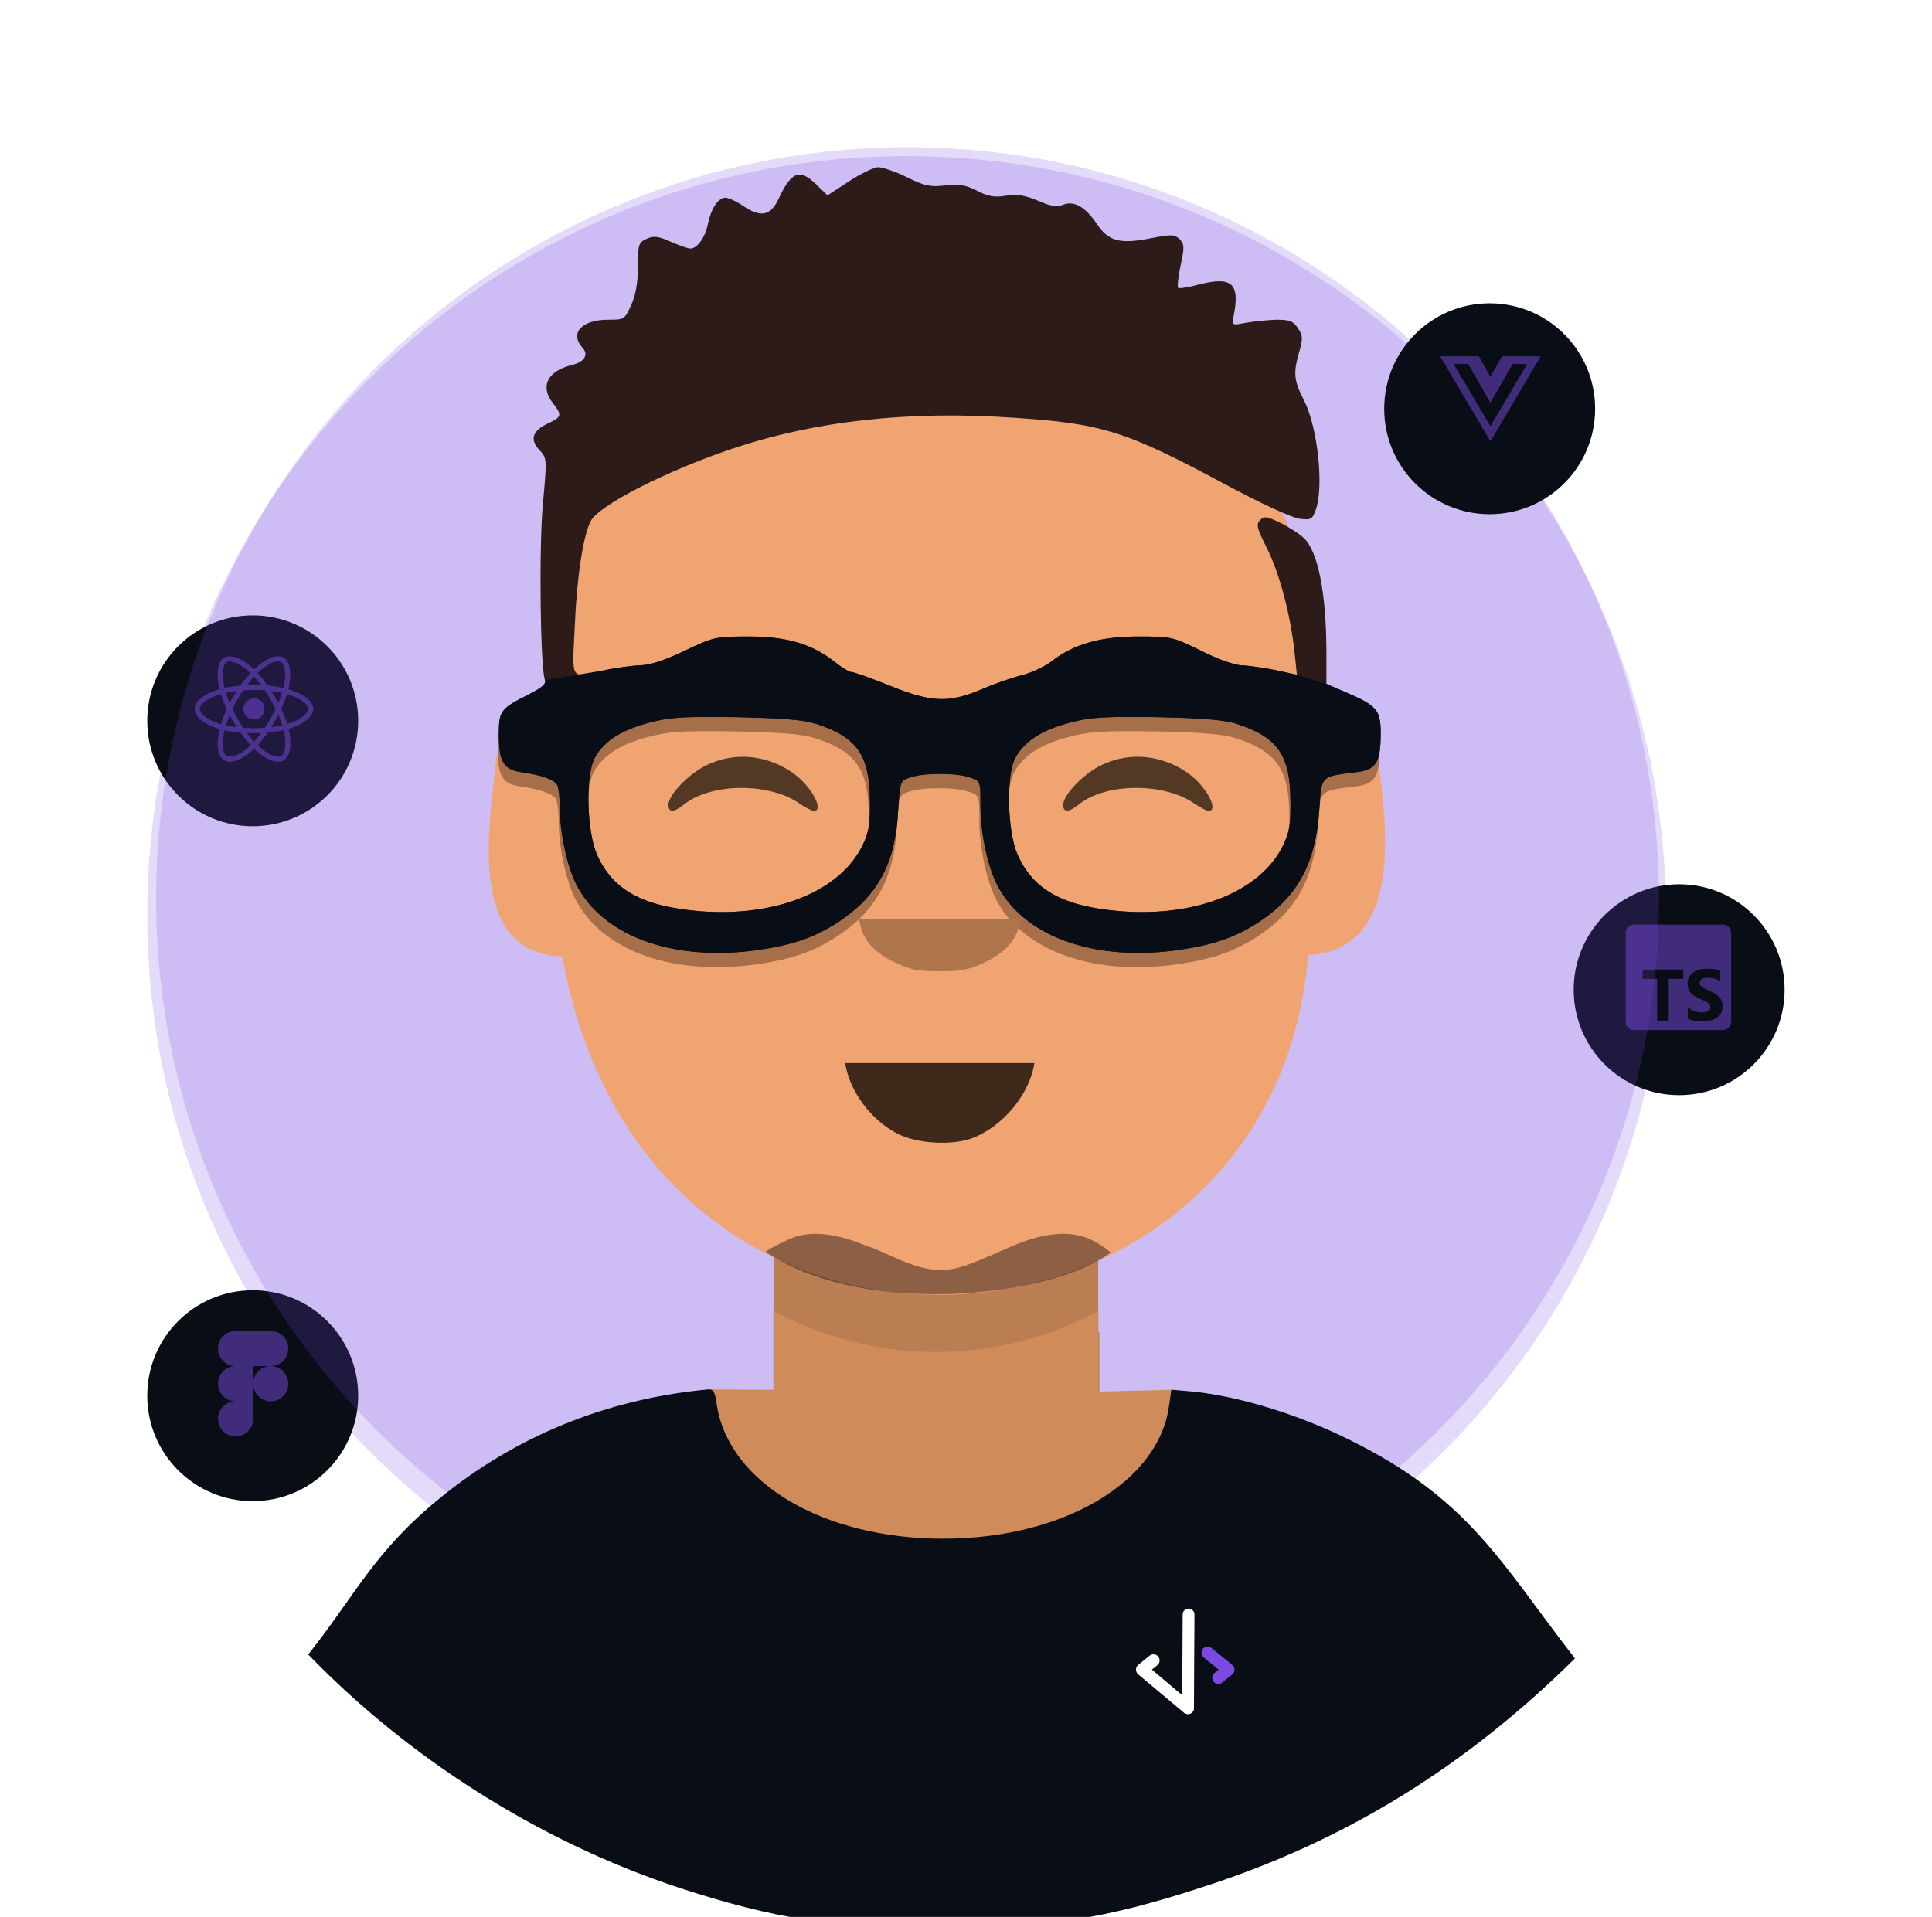 <svg width="656" height="651" viewBox="0 0 656 651" fill="none" xmlns="http://www.w3.org/2000/svg">
<path d="M565.667 310.713C565.667 168.408 450.231 53.046 307.834 53.046C165.436 53.046 50 168.408 50 310.713C50 453.018 165.436 568.379 307.834 568.379C450.231 568.379 565.667 453.018 565.667 310.713Z" fill="#7B4AE2" fill-opacity="0.2"/>
<g filter="url(#filter0_d_108_568)">
<circle cx="570.143" cy="332.11" r="35.81" fill="#090E16"/>
</g>
<g clip-path="url(#clip0_108_568)">
<path fill-rule="evenodd" clip-rule="evenodd" d="M585.013 314H554.798C553.253 314 552 315.253 552 316.798V347.013C552 348.558 553.253 349.81 554.798 349.81H585.013C586.558 349.81 587.81 348.558 587.81 347.013V316.798C587.81 315.253 586.558 314 585.013 314ZM573.055 345.907V342.043C573.756 342.631 574.517 343.071 575.339 343.365C576.161 343.659 576.99 343.806 577.828 343.806C578.319 343.806 578.748 343.762 579.115 343.673C579.481 343.585 579.788 343.462 580.033 343.305C580.279 343.148 580.462 342.963 580.583 342.75C580.704 342.536 580.764 342.305 580.764 342.055C580.764 341.717 580.668 341.415 580.474 341.15C580.281 340.884 580.017 340.639 579.683 340.413C579.349 340.188 578.952 339.971 578.493 339.761C578.033 339.552 577.538 339.339 577.006 339.121C575.653 338.558 574.644 337.87 573.98 337.057C573.315 336.244 572.983 335.262 572.983 334.111C572.983 333.209 573.164 332.435 573.526 331.787C573.889 331.139 574.382 330.606 575.007 330.187C575.631 329.768 576.354 329.461 577.176 329.263C577.997 329.066 578.867 328.968 579.786 328.968C580.688 328.968 581.487 329.022 582.184 329.131C582.881 329.239 583.523 329.406 584.111 329.632V333.242C583.821 333.04 583.505 332.863 583.163 332.71C582.82 332.557 582.468 332.431 582.106 332.33C581.743 332.229 581.383 332.155 581.024 332.107C580.666 332.058 580.325 332.034 580.003 332.034C579.56 332.034 579.157 332.076 578.795 332.161C578.432 332.246 578.126 332.364 577.876 332.517C577.627 332.67 577.433 332.853 577.296 333.067C577.159 333.28 577.091 333.519 577.091 333.785C577.091 334.075 577.167 334.334 577.32 334.564C577.474 334.793 577.691 335.01 577.973 335.216C578.255 335.421 578.597 335.622 579 335.819C579.403 336.017 579.858 336.22 580.365 336.429C581.058 336.719 581.681 337.027 582.233 337.353C582.784 337.679 583.258 338.047 583.652 338.457C584.047 338.868 584.349 339.337 584.558 339.864C584.768 340.391 584.873 341.005 584.873 341.705C584.873 342.671 584.689 343.482 584.323 344.138C583.956 344.794 583.459 345.325 582.831 345.732C582.202 346.138 581.471 346.43 580.637 346.607C579.804 346.784 578.924 346.873 577.997 346.873C577.047 346.873 576.142 346.792 575.284 346.631C574.427 346.47 573.683 346.229 573.055 345.907ZM571.584 332.429H566.615V346.593H562.679V332.429H557.735V329.247H571.584V332.429Z" fill="#7B4AE2" fill-opacity="0.5"/>
</g>
<g filter="url(#filter1_d_108_568)">
<circle cx="85.81" cy="240.794" r="35.81" fill="#090E16"/>
</g>
<path d="M99.207 234.496C98.79 234.352 98.357 234.216 97.912 234.088C97.985 233.789 98.052 233.494 98.112 233.204C99.093 228.443 98.451 224.608 96.262 223.345C94.162 222.134 90.728 223.396 87.26 226.415C86.926 226.705 86.592 227.012 86.258 227.334C86.035 227.121 85.812 226.915 85.591 226.718C81.956 223.491 78.313 222.131 76.125 223.397C74.028 224.612 73.406 228.217 74.289 232.729C74.374 233.165 74.474 233.61 74.587 234.063C74.071 234.209 73.573 234.365 73.097 234.531C68.836 236.017 66.115 238.345 66.115 240.76C66.115 243.255 69.036 245.757 73.474 247.274C73.825 247.393 74.188 247.507 74.563 247.614C74.441 248.103 74.335 248.583 74.246 249.051C73.405 253.484 74.062 257.005 76.154 258.211C78.315 259.458 81.942 258.177 85.473 255.09C85.752 254.846 86.033 254.587 86.313 254.316C86.677 254.666 87.04 254.997 87.401 255.308C90.822 258.252 94.201 259.441 96.291 258.231C98.45 256.981 99.151 253.199 98.24 248.598C98.171 248.246 98.09 247.887 97.999 247.522C98.253 247.447 98.504 247.369 98.747 247.288C103.361 245.759 106.364 243.288 106.364 240.76C106.364 238.336 103.554 235.992 99.207 234.496ZM98.207 245.656C97.986 245.729 97.761 245.799 97.531 245.868C97.021 244.255 96.334 242.54 95.492 240.769C96.295 239.039 96.956 237.346 97.451 235.744C97.863 235.863 98.263 235.989 98.648 236.122C102.372 237.404 104.644 239.3 104.644 240.76C104.644 242.316 102.191 244.336 98.207 245.656ZM96.553 248.932C96.956 250.966 97.014 252.806 96.747 254.244C96.507 255.536 96.025 256.398 95.429 256.743C94.161 257.477 91.448 256.522 88.523 254.005C88.187 253.716 87.85 253.408 87.511 253.082C88.645 251.842 89.778 250.4 90.885 248.798C92.83 248.626 94.668 248.344 96.336 247.958C96.418 248.289 96.491 248.614 96.553 248.932ZM79.836 256.616C78.597 257.053 77.61 257.066 77.013 256.722C75.744 255.99 75.216 253.163 75.936 249.371C76.018 248.937 76.117 248.491 76.23 248.035C77.879 248.4 79.703 248.662 81.654 248.82C82.767 250.387 83.934 251.828 85.109 253.089C84.852 253.337 84.596 253.573 84.342 253.795C82.78 255.16 81.215 256.129 79.836 256.616ZM74.031 245.647C72.068 244.976 70.447 244.104 69.336 243.153C68.338 242.298 67.834 241.449 67.834 240.76C67.834 239.295 70.019 237.425 73.663 236.155C74.105 236.001 74.568 235.855 75.049 235.719C75.552 237.357 76.213 239.07 77.01 240.802C76.203 242.56 75.532 244.3 75.024 245.958C74.681 245.859 74.35 245.756 74.031 245.647ZM75.977 232.399C75.22 228.533 75.723 225.617 76.987 224.886C78.333 224.106 81.311 225.217 84.449 228.004C84.65 228.182 84.851 228.369 85.053 228.561C83.884 229.817 82.728 231.247 81.624 232.804C79.731 232.98 77.919 233.262 76.253 233.639C76.149 233.218 76.056 232.804 75.977 232.399ZM93.338 236.686C92.94 235.998 92.531 235.327 92.114 234.673C93.398 234.836 94.629 235.051 95.784 235.315C95.438 236.427 95.005 237.589 94.496 238.781C94.131 238.087 93.745 237.389 93.338 236.686ZM86.258 229.79C87.051 230.649 87.846 231.609 88.627 232.65C87.84 232.612 87.043 232.593 86.239 232.593C85.443 232.593 84.652 232.612 83.87 232.648C84.652 231.617 85.453 230.659 86.258 229.79ZM79.133 236.698C78.735 237.388 78.356 238.083 77.997 238.779C77.496 237.592 77.068 236.424 76.718 235.297C77.866 235.04 79.091 234.83 80.367 234.67C79.944 235.33 79.532 236.006 79.133 236.698V236.698ZM80.403 246.973C79.085 246.826 77.842 246.627 76.694 246.377C77.049 245.229 77.487 244.036 77.999 242.823C78.359 243.519 78.739 244.215 79.14 244.906H79.14C79.547 245.61 79.97 246.3 80.403 246.973ZM86.306 251.852C85.491 250.972 84.678 250 83.884 248.953C84.655 248.984 85.441 248.999 86.239 248.999C87.059 248.999 87.87 248.981 88.669 248.945C87.885 250.01 87.094 250.984 86.306 251.852ZM94.513 242.761C95.05 243.988 95.504 245.174 95.864 246.302C94.697 246.568 93.437 246.783 92.11 246.942C92.527 246.28 92.94 245.597 93.345 244.894C93.755 244.183 94.144 243.471 94.513 242.761ZM91.856 244.035C91.227 245.126 90.581 246.167 89.925 247.15C88.731 247.236 87.497 247.28 86.239 247.28C84.987 247.28 83.768 247.241 82.595 247.165C81.913 246.169 81.253 245.124 80.628 244.044H80.628C80.004 242.968 79.43 241.881 78.91 240.802C79.43 239.719 80.003 238.632 80.623 237.557L80.622 237.557C81.244 236.479 81.898 235.44 82.574 234.45C83.771 234.36 84.999 234.312 86.239 234.312H86.239C87.485 234.312 88.714 234.36 89.911 234.451C90.576 235.434 91.226 236.47 91.85 237.548C92.481 238.638 93.061 239.718 93.585 240.777C93.062 241.855 92.484 242.945 91.856 244.035ZM95.403 224.834C96.751 225.612 97.275 228.746 96.428 232.857C96.374 233.119 96.313 233.386 96.247 233.657C94.577 233.272 92.764 232.985 90.865 232.807C89.759 231.232 88.613 229.8 87.463 228.561C87.772 228.263 88.081 227.979 88.389 227.712C91.36 225.126 94.137 224.105 95.403 224.834ZM86.239 237.166C88.224 237.166 89.833 238.775 89.833 240.76C89.833 242.745 88.224 244.354 86.239 244.354C84.254 244.354 82.645 242.745 82.645 240.76C82.645 238.775 84.254 237.166 86.239 237.166Z" fill="#7B4AE2" fill-opacity="0.5"/>
<g filter="url(#filter2_d_108_568)">
<circle cx="85.81" cy="469.98" r="35.81" fill="#090E16"/>
</g>
<g clip-path="url(#clip1_108_568)">
<path fill-rule="evenodd" clip-rule="evenodd" d="M79.983 452C76.689 452 74.015 454.674 74.015 457.968C74.015 461.263 76.689 463.937 79.983 463.937C76.689 463.937 74.015 466.611 74.015 469.905C74.015 473.2 76.689 475.873 79.983 475.873C76.689 475.873 74.015 478.547 74.015 481.842C74.015 485.136 76.689 487.81 79.983 487.81C83.278 487.81 85.952 485.136 85.952 481.842L85.952 469.905C85.952 473.2 88.626 475.873 91.92 475.873C95.215 475.873 97.888 473.2 97.888 469.905C97.888 466.611 95.215 463.937 91.92 463.937C95.215 463.937 97.888 461.263 97.888 457.968C97.888 454.674 95.215 452 91.92 452H79.983ZM91.92 463.937H85.952L85.952 469.905C85.952 466.611 88.626 463.937 91.92 463.937Z" fill="#7B4AE2" fill-opacity="0.5"/>
</g>
<g filter="url(#filter3_f_108_568)">
<circle cx="308.148" cy="305.148" r="255.148" fill="#7B4AE2" fill-opacity="0.2"/>
</g>
<g filter="url(#filter4_i_108_568)">
<path fill-rule="evenodd" clip-rule="evenodd" d="M262.635 405.465C299.391 425.056 340.608 422.88 372.901 405.463V448.383L373.266 448.373V473.573H262.635V405.465Z" fill="#BB7D52"/>
<path fill-rule="evenodd" clip-rule="evenodd" d="M262.635 441.226C299.39 460.819 340.607 458.642 372.901 441.226V468.595L397.734 467.977L398.042 467.988C398.042 533.959 240.326 543.834 240.326 467.889L240.942 467.861L262.635 467.972V441.226V441.226Z" fill="#D08B5B"/>
<path fill-rule="evenodd" clip-rule="evenodd" d="M198.067 170.098C285.781 114.249 397.996 134.109 435.909 170.937C446.87 197.314 447.645 222.755 444.42 250.065C451.825 244.751 460.631 245.967 467.569 250.916C470.379 273.577 477.909 318.405 444.169 320.35C432.553 464.956 219.72 482.955 190.95 320.823C157.51 319.669 166.527 274.364 168.616 252.608C176.639 246.504 185.8 249.576 191.487 252.307L198.067 170.098V170.098Z" fill="#EFA471"/>
<path fill-rule="evenodd" clip-rule="evenodd" d="M184.662 231.843C185.123 233.109 183.626 234.375 179.134 236.677C169.839 241.32 169.024 242.285 169 249.558V249.909C169 259.69 170.497 262.22 176.946 263.142C183.511 264.062 187.657 265.557 188.809 267.399C189.269 268.204 189.73 271.887 189.73 275.684C189.73 283.854 192.263 295.361 195.373 301.344C204.126 318.374 226.927 327.005 254.566 323.783C268.156 322.056 276.103 319.41 284.74 313.656C297.639 305.026 303.627 293.98 304.548 276.605C305.239 266.018 305.239 266.018 308.694 264.867C313.186 263.257 324.357 263.257 328.964 264.867C332.533 266.133 332.533 266.133 332.533 274.303C332.533 283.738 334.952 295.016 338.176 301.345C346.928 318.374 369.731 327.005 397.255 323.783C410.96 322.057 418.906 319.41 427.544 313.657C440.441 305.028 446.43 293.635 447.582 275.8C448.388 264.062 447.813 264.638 460.48 263.027C466.929 262.222 468.427 259.69 468.427 249.794C468.427 241.969 467.159 240.474 456.45 235.871L449.999 233.109L439.98 230.004L432.61 228.392C428.58 227.587 423.397 226.896 421.209 226.78C418.906 226.78 413.148 224.709 407.39 221.833C397.83 217.115 397.37 217 386.084 217C373.186 217 364.088 219.647 356.717 225.401C354.529 227.126 349.922 229.312 346.698 230.118C343.358 230.924 337.139 233.11 332.878 234.951C321.708 239.669 315.949 239.439 301.669 233.685C295.451 231.154 289.577 229.082 288.771 229.082C287.964 229.082 285.316 227.472 282.898 225.516C275.297 219.532 266.774 217 253.645 217C242.475 217 241.784 217.23 231.88 221.948C225.2 225.17 220.018 226.78 216.908 226.78C214.374 226.896 208.846 227.587 204.7 228.508L184.662 231.843V231.843ZM276.793 246.687C290.612 251.175 294.873 257.273 294.988 272.692C295.103 280.863 294.644 283.51 292.455 287.996C284.855 303.53 263.204 312.276 237.522 310.32C217.829 308.709 207.695 303.186 202.282 290.988C198.827 283.049 198.367 264.062 201.59 258.194C204.585 252.67 210.344 248.874 219.786 246.342C227.158 244.386 231.188 244.156 249.614 244.386C265.507 244.731 272.417 245.306 276.793 246.687V246.687ZM419.596 246.687C433.416 251.175 437.677 257.273 437.792 272.692C437.908 280.863 437.446 283.51 435.258 287.996C427.657 303.53 406.006 312.276 380.325 310.32C360.632 308.709 350.497 303.186 345.085 290.988C341.629 283.049 341.17 264.062 344.394 258.194C347.388 252.67 353.146 248.874 362.589 246.342C369.961 244.386 373.991 244.156 392.417 244.386C408.31 244.731 415.219 245.306 419.596 246.687V246.687Z" fill="#A66F49"/>
<path fill-rule="evenodd" clip-rule="evenodd" d="M288.225 57.623L280.97 62.341L277.284 58.773C271.526 53.135 268.762 54.171 264.386 63.491C261.737 69.245 258.398 69.935 252.64 66.138C250.336 64.527 247.457 63.146 246.306 63.146C243.772 63.146 241.353 67.058 240.317 72.236C239.511 76.494 236.747 80.406 234.444 80.406C233.638 80.406 230.643 79.37 227.765 78.105C223.388 76.148 222.006 76.033 219.588 77.069C216.824 78.335 216.593 79.025 216.593 86.62C216.593 92.143 215.787 96.401 214.29 99.623C212.102 104.455 211.987 104.571 206.574 104.571C197.591 104.571 193.33 109.058 197.706 114.006C200.01 116.422 198.512 118.954 194.021 119.99C185.729 122.061 183.311 127.354 187.802 132.992C190.912 137.019 190.797 137.595 185.844 139.897C180.662 142.428 179.856 145.305 183.196 148.872C185.729 151.634 185.729 151.748 184.347 166.938C182.966 181.666 183.426 222.746 185.039 227.003C185.499 228.269 184.002 229.535 179.511 231.836C170.067 236.554 169.376 237.474 169.376 245.069C169.376 254.85 170.874 257.381 177.323 258.302C183.887 259.222 188.033 260.718 189.185 262.559C189.645 263.365 190.106 267.047 190.106 270.844C190.106 279.014 192.64 290.521 195.749 296.504C204.501 313.535 227.304 322.164 254.944 318.943C268.533 317.217 276.479 314.57 285.116 308.817C298.015 300.187 304.003 289.14 304.925 271.765C305.616 261.178 305.616 261.178 309.071 260.028C313.562 258.417 324.733 258.417 329.339 260.028C332.91 261.294 332.91 261.294 332.91 269.464C332.91 278.9 335.328 290.176 338.553 296.505C347.305 313.535 370.107 322.165 397.631 318.944C411.336 317.217 419.282 314.571 427.92 308.818C440.818 300.188 446.807 288.796 447.958 270.96C448.764 259.223 448.189 259.799 460.857 258.187C467.306 257.382 468.803 254.85 468.803 244.955C468.803 237.13 467.536 235.634 456.826 231.032L450.377 228.27V216.763C450.261 197.086 447.497 183.163 442.66 178.675C441.048 177.18 437.478 174.878 434.599 173.497C430.108 171.311 429.187 171.196 427.805 172.692C426.423 174.073 426.768 175.339 430.223 182.243C434.484 190.758 438.284 205.141 439.551 217.569L440.357 225.164L432.987 223.552C428.956 222.747 423.774 222.057 421.585 221.942C419.282 221.942 413.524 219.87 407.766 216.994C398.207 212.276 397.747 212.16 386.461 212.16C373.562 212.16 364.464 214.807 357.094 220.56C354.905 222.287 350.299 224.473 347.075 225.279C343.735 226.084 337.516 228.27 333.255 230.111C322.084 234.829 316.326 234.599 302.045 228.845C295.827 226.314 289.953 224.243 289.147 224.243C288.341 224.243 285.692 222.632 283.274 220.676C275.673 214.692 267.151 212.16 254.022 212.16C242.851 212.16 242.16 212.391 232.256 217.108C225.576 220.33 220.394 221.942 217.284 221.942C214.751 222.057 209.223 222.747 205.078 223.667C193.331 226.199 194.252 227.695 195.173 208.363C195.864 191.794 198.052 177.756 200.586 172.922C203.465 167.514 226.267 155.892 248.84 148.298C276.825 138.977 308.264 135.41 343.735 137.827C374.138 139.783 382.2 142.314 415.828 160.38C427.574 166.709 438.515 171.772 441.048 172.117C445.194 172.692 445.539 172.462 446.806 169.009C449.571 161.07 447.382 141.048 442.776 131.958C439.321 125.284 439.091 122.752 441.048 115.848C442.43 111.015 442.43 109.98 440.703 107.448C439.091 105.032 437.939 104.572 433.333 104.572C430.338 104.687 425.732 105.147 423.083 105.607C418.361 106.528 418.246 106.528 418.822 103.536C421.125 92.26 418.361 89.728 407.19 92.604C403.62 93.525 400.28 94.101 400.05 93.755C399.705 93.41 400.05 89.958 400.856 86.161C402.237 79.947 402.123 78.912 400.51 77.185C398.783 75.575 397.747 75.575 391.067 76.841C380.357 79.027 376.326 77.991 372.41 72.007C368.38 66.139 364.694 64.068 360.894 65.563C358.821 66.369 356.633 66.024 352.487 64.183C348.11 62.342 345.577 61.881 341.662 62.456C337.631 63.147 335.443 62.687 331.642 60.731C327.727 58.775 325.539 58.429 320.817 59.004C315.75 59.58 313.907 59.119 308.034 56.243C304.349 54.402 299.973 52.906 298.36 52.791C296.748 52.791 292.256 54.977 288.226 57.624L288.225 57.623V57.623ZM277.169 241.847C290.989 246.335 295.25 252.434 295.365 267.853C295.48 276.022 295.02 278.669 292.832 283.157C285.231 298.691 263.58 307.436 237.898 305.48C218.206 303.869 208.071 298.346 202.659 286.148C199.204 278.209 198.743 259.222 201.967 253.354C204.962 247.831 210.72 244.034 220.163 241.502C227.534 239.546 231.565 239.315 249.991 239.546C265.883 239.891 272.793 240.466 277.169 241.847V241.847ZM419.972 241.847C433.792 246.335 438.053 252.434 438.168 267.853C438.283 276.022 437.823 278.669 435.635 283.157C428.034 298.691 406.383 307.436 380.701 305.48C361.009 303.869 350.874 298.346 345.462 286.148C342.007 278.209 341.546 259.222 344.77 253.354C347.765 247.831 353.523 244.034 362.966 241.502C370.337 239.546 374.368 239.315 392.794 239.546C408.686 239.891 415.596 240.466 419.972 241.847V241.847Z" fill="#2C1B18"/>
<path fill-rule="evenodd" clip-rule="evenodd" d="M240.087 255.771C233.983 258.647 226.957 265.897 226.957 269.349C226.957 271.995 228.8 271.995 232.37 269.119C241.698 261.754 261.507 261.754 271.641 269.003C273.599 270.269 275.672 271.419 276.363 271.419C278.781 271.419 277.63 267.277 273.945 262.904C269.108 256.921 260.471 253.009 252.294 253.009C248.033 253.009 244.002 253.929 240.087 255.77V255.771V255.771Z" fill="#533824"/>
<path fill-rule="evenodd" clip-rule="evenodd" d="M374.129 255.762C368.026 258.639 361 265.888 361 269.34C361 271.986 362.843 271.986 366.413 269.11C375.741 261.745 395.55 261.745 405.684 268.995C407.641 270.261 409.715 271.411 410.406 271.411C412.824 271.411 411.673 267.268 407.987 262.896C403.151 256.912 394.513 253 386.336 253C382.075 253 378.045 253.92 374.129 255.761L374.129 255.762V255.762Z" fill="#533824"/>
<path fill-rule="evenodd" clip-rule="evenodd" d="M292.256 310.773C293.523 315.721 297.208 319.634 303.657 322.741C308.84 325.272 311.488 325.848 319.089 325.848C326.689 325.848 329.339 325.272 334.521 322.741C340.97 319.634 344.655 315.722 345.922 310.773L346.498 308.242H319.089H291.68L292.256 310.773V310.773Z" fill="#AF754C"/>
<path fill-rule="evenodd" clip-rule="evenodd" d="M185.039 227.003C185.499 228.269 184.002 229.535 179.511 231.836C170.215 236.479 169.4 237.446 169.376 244.718V245.07C169.376 254.85 170.874 257.381 177.322 258.302C183.887 259.222 188.034 260.718 189.186 262.559C189.645 263.365 190.107 267.047 190.107 270.844C190.107 279.014 192.64 290.522 195.75 296.504C204.502 313.535 227.304 322.164 254.943 318.943C268.532 317.216 276.479 314.57 285.116 308.817C298.015 300.187 304.003 289.141 304.924 271.765C305.615 261.178 305.616 261.178 309.071 260.028C313.562 258.418 324.733 258.418 329.34 260.028C332.909 261.293 332.909 261.293 332.909 269.464C332.909 278.899 335.328 290.176 338.552 296.506C347.305 313.535 370.107 322.164 397.631 318.943C411.336 317.217 419.282 314.57 427.92 308.818C440.818 300.188 446.807 288.796 447.958 270.96C448.764 259.222 448.189 259.799 460.857 258.187C467.305 257.382 468.803 254.85 468.803 244.954C468.803 237.13 467.536 235.635 456.826 231.032L450.376 228.269L440.357 225.164L432.987 223.552C428.956 222.747 423.774 222.056 421.585 221.941C419.282 221.941 413.525 219.87 407.766 216.994C398.207 212.276 397.747 212.16 386.461 212.16C373.563 212.16 364.464 214.807 357.093 220.561C354.905 222.286 350.299 224.473 347.074 225.278C343.734 226.084 337.516 228.27 333.255 230.111C322.084 234.829 316.326 234.599 302.046 228.845C295.827 226.315 289.953 224.242 289.148 224.242C288.34 224.242 285.692 222.632 283.274 220.676C275.673 214.692 267.151 212.16 254.022 212.16C242.851 212.16 242.161 212.391 232.257 217.109C225.577 220.331 220.394 221.941 217.284 221.941C214.75 222.056 209.223 222.747 205.077 223.667L185.039 227.003V227.003ZM277.17 241.848C290.988 246.336 295.249 252.434 295.365 267.853C295.48 276.023 295.02 278.67 292.832 283.156C285.232 298.691 263.58 307.437 237.898 305.479C218.206 303.869 208.071 298.346 202.659 286.149C199.204 278.209 198.743 259.222 201.967 253.354C204.962 247.83 210.72 244.034 220.163 241.502C227.534 239.546 231.565 239.316 249.991 239.546C265.883 239.89 272.793 240.467 277.17 241.848V241.848ZM419.972 241.848C433.793 246.336 438.053 252.434 438.169 267.853C438.284 276.023 437.823 278.67 435.635 283.156C428.034 298.691 406.383 307.437 380.701 305.479C361.009 303.869 350.874 298.346 345.461 286.149C342.006 278.209 341.546 259.222 344.77 253.354C347.765 247.83 353.523 244.034 362.966 241.502C370.337 239.546 374.367 239.316 392.793 239.546C408.686 239.89 415.596 240.467 419.972 241.848V241.848Z" fill="#090E16"/>
<path fill-rule="evenodd" clip-rule="evenodd" d="M286.958 357.03C288.455 366.581 295.711 376.362 304.694 380.965C311.258 384.417 323.35 385.107 330.26 382.461C340.625 378.434 349.608 367.617 351.22 357.03H286.958V357.03Z" fill="#3E291B"/>
<path fill-rule="evenodd" clip-rule="evenodd" d="M239.625 467.93C205.652 471.236 174.789 483.889 149.107 504.977C127.008 523.046 120.843 537.407 104.663 557.86C137.629 592.033 181.958 620.988 230.298 636.98C262.543 647.58 284.54 651 319.089 651C353.639 651 375.634 647.58 407.881 636.98C456.649 621.396 497.728 595.859 534.759 559.205C509.396 526.495 498.957 505.057 458.091 484.914C440.932 476.365 420.778 470.21 405.346 468.614L398.079 467.959L397.733 467.952L396.939 473.402C393.485 499.392 360.895 518.542 320.241 518.542C279.589 518.542 247.573 499.619 243.426 473.288C242.621 468.045 242.274 467.588 239.626 467.93H239.625V467.93Z" fill="#090E16"/>
<path fill-rule="evenodd" clip-rule="evenodd" d="M260.655 421.593L260.175 421.443C258.861 421.03 265.312 418.087 267.597 416.994C274.316 413.784 283.079 414.44 294.034 419.037C298.262 420.282 304.378 423.618 309.296 425.312C320.131 429.14 325.666 426.943 335.441 422.759L343.985 419.037C354.94 414.44 363.702 413.784 370.422 416.994C372.674 418.057 374.899 419.438 376.593 420.913L377.103 421.357C357.495 436.301 294.643 443.731 260.655 421.593V421.593Z" fill="#2C1B18" fill-opacity="0.502"/>
<path d="M386.489 561.392L390.339 558.264C391.231 557.539 392.542 557.675 393.268 558.566C393.993 559.457 393.858 560.768 392.966 561.492L391.103 563.006L404.629 574.396C405.521 575.12 405.656 576.431 404.93 577.322C404.519 577.828 403.919 578.09 403.314 578.09C402.853 578.09 402.388 577.938 402.002 577.624L386.489 564.62C386.003 564.225 385.721 563.632 385.721 563.006C385.721 562.38 386.003 561.787 386.489 561.392V561.392Z" fill="white"/>
<path d="M403.584 542.28C404.689 542.289 405.578 543.191 405.569 544.296L405.397 576.106C405.388 577.211 404.485 578.099 403.38 578.09C403.1 578.088 402.834 578.028 402.593 577.923C401.882 577.611 401.388 576.899 401.394 576.074L401.567 544.264C401.575 543.16 402.478 542.271 403.584 542.28V542.28Z" fill="white"/>
<path d="M412.369 564.161L413.791 563.006L408.727 558.891C407.835 558.167 407.7 556.856 408.425 555.965C409.15 555.073 410.461 554.938 411.354 555.663L418.404 561.392C418.89 561.787 419.172 562.38 419.172 563.006C419.172 563.632 418.89 564.225 418.404 564.62L414.996 567.39C414.61 567.703 414.145 567.856 413.684 567.856C413.079 567.856 412.478 567.594 412.067 567.088C411.342 566.196 411.477 564.886 412.369 564.161Z" fill="#7B4AE2"/>
</g>
<g filter="url(#filter5_d_108_568)">
<circle cx="505.81" cy="134.81" r="35.81" fill="#090E16"/>
</g>
<path d="M489 121L506.062 149.875L523.125 121H510L506.062 127.957L502.125 121H489ZM493.594 123.625H498.544L506.062 136.75L513.581 123.625H518.531L506.062 144.756L493.594 123.625Z" fill="#7B4AE2" fill-opacity="0.5"/>
<defs>
<filter id="filter0_d_108_568" x="484.333" y="250.3" width="171.62" height="171.62" filterUnits="userSpaceOnUse" color-interpolation-filters="sRGB">
<feFlood flood-opacity="0" result="BackgroundImageFix"/>
<feColorMatrix in="SourceAlpha" type="matrix" values="0 0 0 0 0 0 0 0 0 0 0 0 0 0 0 0 0 0 127 0" result="hardAlpha"/>
<feOffset dy="4"/>
<feGaussianBlur stdDeviation="25"/>
<feComposite in2="hardAlpha" operator="out"/>
<feColorMatrix type="matrix" values="0 0 0 0 0 0 0 0 0 0 0 0 0 0 0 0 0 0 0.5 0"/>
<feBlend mode="normal" in2="BackgroundImageFix" result="effect1_dropShadow_108_568"/>
<feBlend mode="normal" in="SourceGraphic" in2="effect1_dropShadow_108_568" result="shape"/>
</filter>
<filter id="filter1_d_108_568" x="0" y="158.984" width="171.62" height="171.62" filterUnits="userSpaceOnUse" color-interpolation-filters="sRGB">
<feFlood flood-opacity="0" result="BackgroundImageFix"/>
<feColorMatrix in="SourceAlpha" type="matrix" values="0 0 0 0 0 0 0 0 0 0 0 0 0 0 0 0 0 0 127 0" result="hardAlpha"/>
<feOffset dy="4"/>
<feGaussianBlur stdDeviation="25"/>
<feComposite in2="hardAlpha" operator="out"/>
<feColorMatrix type="matrix" values="0 0 0 0 0 0 0 0 0 0 0 0 0 0 0 0 0 0 0.5 0"/>
<feBlend mode="normal" in2="BackgroundImageFix" result="effect1_dropShadow_108_568"/>
<feBlend mode="normal" in="SourceGraphic" in2="effect1_dropShadow_108_568" result="shape"/>
</filter>
<filter id="filter2_d_108_568" x="0" y="388.169" width="171.62" height="171.62" filterUnits="userSpaceOnUse" color-interpolation-filters="sRGB">
<feFlood flood-opacity="0" result="BackgroundImageFix"/>
<feColorMatrix in="SourceAlpha" type="matrix" values="0 0 0 0 0 0 0 0 0 0 0 0 0 0 0 0 0 0 127 0" result="hardAlpha"/>
<feOffset dy="4"/>
<feGaussianBlur stdDeviation="25"/>
<feComposite in2="hardAlpha" operator="out"/>
<feColorMatrix type="matrix" values="0 0 0 0 0 0 0 0 0 0 0 0 0 0 0 0 0 0 0.5 0"/>
<feBlend mode="normal" in2="BackgroundImageFix" result="effect1_dropShadow_108_568"/>
<feBlend mode="normal" in="SourceGraphic" in2="effect1_dropShadow_108_568" result="shape"/>
</filter>
<filter id="filter3_f_108_568" x="3" y="0" width="610.296" height="610.296" filterUnits="userSpaceOnUse" color-interpolation-filters="sRGB">
<feFlood flood-opacity="0" result="BackgroundImageFix"/>
<feBlend mode="normal" in="SourceGraphic" in2="BackgroundImageFix" result="shape"/>
<feGaussianBlur stdDeviation="25" result="effect1_foregroundBlur_108_568"/>
</filter>
<filter id="filter4_i_108_568" x="104.663" y="52.791" width="430.095" height="602.209" filterUnits="userSpaceOnUse" color-interpolation-filters="sRGB">
<feFlood flood-opacity="0" result="BackgroundImageFix"/>
<feBlend mode="normal" in="SourceGraphic" in2="BackgroundImageFix" result="shape"/>
<feColorMatrix in="SourceAlpha" type="matrix" values="0 0 0 0 0 0 0 0 0 0 0 0 0 0 0 0 0 0 127 0" result="hardAlpha"/>
<feOffset dy="4"/>
<feGaussianBlur stdDeviation="2"/>
<feComposite in2="hardAlpha" operator="arithmetic" k2="-1" k3="1"/>
<feColorMatrix type="matrix" values="0 0 0 0 0 0 0 0 0 0 0 0 0 0 0 0 0 0 0.25 0"/>
<feBlend mode="normal" in2="shape" result="effect1_innerShadow_108_568"/>
</filter>
<filter id="filter5_d_108_568" x="420" y="53" width="171.62" height="171.62" filterUnits="userSpaceOnUse" color-interpolation-filters="sRGB">
<feFlood flood-opacity="0" result="BackgroundImageFix"/>
<feColorMatrix in="SourceAlpha" type="matrix" values="0 0 0 0 0 0 0 0 0 0 0 0 0 0 0 0 0 0 127 0" result="hardAlpha"/>
<feOffset dy="4"/>
<feGaussianBlur stdDeviation="25"/>
<feComposite in2="hardAlpha" operator="out"/>
<feColorMatrix type="matrix" values="0 0 0 0 0 0 0 0 0 0 0 0 0 0 0 0 0 0 0.5 0"/>
<feBlend mode="normal" in2="BackgroundImageFix" result="effect1_dropShadow_108_568"/>
<feBlend mode="normal" in="SourceGraphic" in2="effect1_dropShadow_108_568" result="shape"/>
</filter>
<clipPath id="clip0_108_568">
<rect width="35.81" height="35.81" fill="white" transform="translate(552 314)"/>
</clipPath>
<clipPath id="clip1_108_568">
<rect width="35.81" height="35.81" fill="white" transform="translate(68 452)"/>
</clipPath>
</defs>
</svg>
